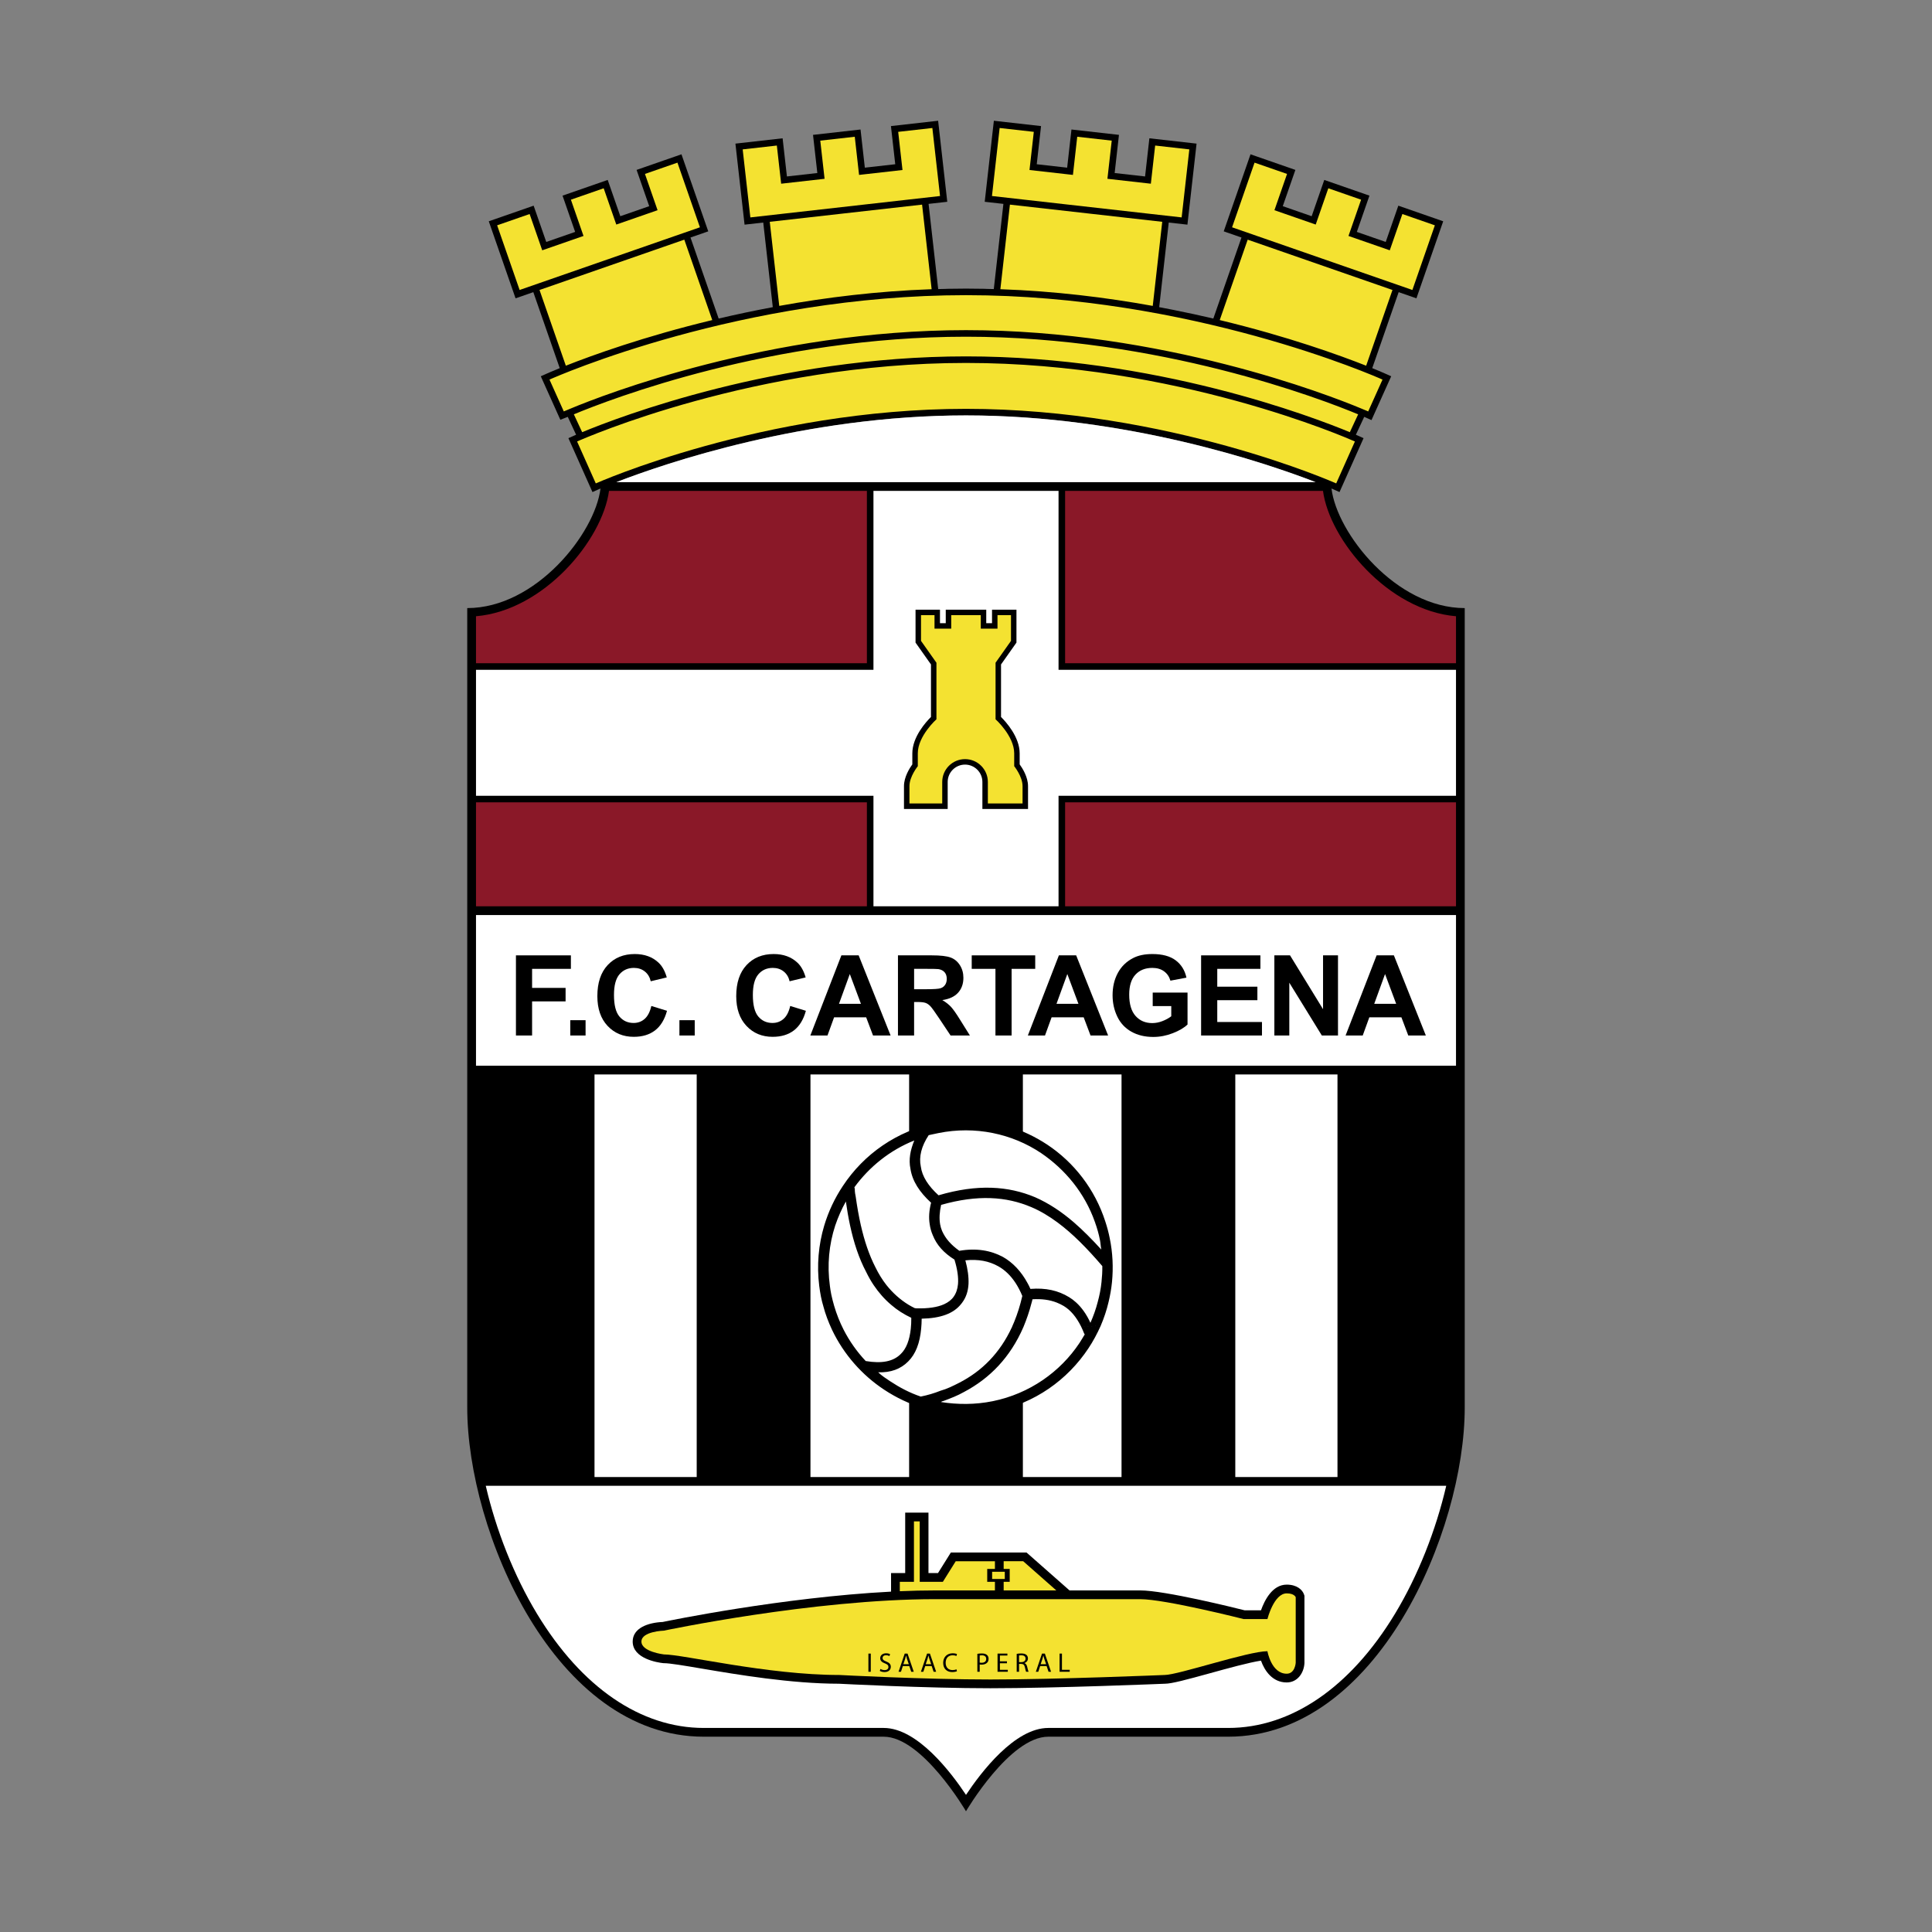 <?xml version="1.0" encoding="UTF-8"?>
<svg data-name="图层_1" xmlns="http://www.w3.org/2000/svg" version="1.1" viewBox="0 0 800 800">
  <rect x="0" y="0" width="800" height="800" fill="#808080" stroke="none"/>
  <!-- Created by @FCLOGO 2025-3-11 GMT+8 14:45:57 . https://fclogo.top/ -->
<!-- FOR PERSONAL USE ONLY NOT FOR COMMERCIAL USE -->
  <path d="M551.348,202.287c.509.218.797.344.838.362l2.479,1.104,9.96-22.32-2.479-1.107c-.123-.052-.366-.161-.706-.309l3.449-7.406.103.043,2.913,1.302,8.161-18.149-2.489-1.108c-.441-.199-2.281-1.009-5.357-2.258l10.94-31.469,7.351,2.557,11.091-31.901-18.583-6.462s-3.994,11.494-5.219,15.021c-3.052-1.059-8.911-3.097-11.964-4.159,1.227-3.527,5.221-15.019,5.221-15.019l-18.704-6.502s-3.995,11.491-5.221,15.021c-3.053-1.062-8.912-3.098-11.962-4.159,1.225-3.529,5.221-15.018,5.221-15.018l-18.581-6.46-.89,2.565-10.199,29.338,7.352,2.555-11.661,33.551c-5.213-1.225-10.667-2.405-16.296-3.531-.162-.033-.321-.064-.484-.097-1.752-.348-3.524-.689-5.315-1.025-.108-.019-.211-.039-.317-.06.002-.029,3.951-35.035,3.951-35.035.605.068,7.735.871,7.735.871l3.786-33.554-19.538-2.205s-1.365,12.092-1.783,15.8c-3.211-.362-9.384-1.058-12.595-1.419.42-3.708,1.783-15.801,1.783-15.801l-19.67-2.22s-1.365,12.095-1.783,15.802c-3.208-.361-9.384-1.06-12.594-1.421.42-3.71,1.783-15.801,1.783-15.801l-19.536-2.205-3.788,33.553s7.13.805,7.737.873c0,0-3.975,35.236-3.98,35.272-1.128-.033-2.264-.055-3.397-.08l-.29-.029c-.564-.012-1.135-.01-1.702-.02-1.147-.019-2.304-.025-3.461-.035-.888-.008-1.769-.029-2.66-.029-.892,0-1.774.022-2.662.029-1.155.009-2.314.015-3.461.035-.566.01-1.137.008-1.701.02l-.29.029c-1.132.025-2.267.046-3.395.08-.006-.037-3.98-35.272-3.98-35.272.606-.068,7.735-.873,7.735-.873l-3.786-33.553-19.537,2.205s1.364,12.091,1.782,15.801c-3.208.361-9.384,1.06-12.593,1.421-.419-3.708-1.782-15.802-1.782-15.802l-19.672,2.22s1.364,12.093,1.784,15.801c-3.209.361-9.386,1.058-12.592,1.419-.419-3.708-1.785-15.8-1.785-15.8l-19.538,2.205,3.785,33.554s7.131-.803,7.735-.871c0,0,3.95,35.004,3.954,35.033-.161.031-.317.062-.476.093-1.679.315-3.342.635-4.988.961-.319.064-.633.126-.949.191-1.663.333-3.313.669-4.942,1.011-.216.047-.429.094-.646.14-3.552.755-7.04,1.527-10.414,2.32l-11.662-33.551,7.354-2.555-11.091-31.903-2.565.893-16.015,5.567s3.995,11.489,5.221,15.018c-3.052,1.062-8.911,3.098-11.964,4.159-1.224-3.529-5.219-15.021-5.219-15.021l-18.705,6.502s3.995,11.492,5.22,15.019c-3.051,1.062-8.911,3.1-11.963,4.159-1.225-3.527-5.221-15.021-5.221-15.021l-18.579,6.462,11.09,31.901,7.353-2.557,10.939,31.469c-3.076,1.248-4.915,2.059-5.358,2.258l-2.487,1.108,8.099,18.013,2.921-1.147.155-.062,3.447,7.406c-.338.148-.581.257-.702.309l-2.48,1.107,9.959,22.32,2.481-1.104c.04-.018.328-.144.838-.362-2.236,18.572-26.761,49.512-55.172,49.512v331.071c0,51.096,36.193,136.26,97.939,136.26h74.515c15.97,0,34.066,30.871,34.066,30.871,0,0,18.095-30.871,34.065-30.871h74.515c61.748,0,97.94-85.164,97.94-136.26V251.798c-28.41,0-52.938-30.942-55.172-49.512M255.228,199.635c12.484-4.826,39.804-14.409,74.854-20.918.004,0,.008-.002.014-.002,5.236-.973,10.645-1.877,16.203-2.686.046-.006.091-.011.137-.019,3.671-.533,7.408-1.025,11.203-1.466.044-.006.088-.011.133-.016,1.895-.222,3.805-.429,5.728-.624.03-.004.061-.006.09-.01,3.824-.387,7.703-.721,11.629-.995.122-.009.246-.019.369-.027,3.925-.273,7.895-.486,11.905-.63.043-.002.088-.004.131-.006,1.978-.07,3.967-.125,5.967-.162.132-.004.266-.004.398-.008,1.997-.035,4-.054,6.012-.054s4.016.019,6.01.054c.135.004.269.004.401.008,1.997.037,3.988.092,5.964.162.046.002.089.004.136.006,4.007.144,7.974.358,11.898.63.126.008.253.017.379.027,3.92.274,7.793.609,11.612.994.035.004.072.008.107.012,1.919.195,3.823.402,5.715.622.051.006.103.012.154.018,3.784.443,7.511.933,11.172,1.464.055.01.113.015.168.023,5.545.809,10.943,1.709,16.168,2.68.019.004.041.008.059.011,35.037,6.508,62.347,16.086,74.828,20.912H255.228Z"/>
  <path d="M201.144,615.23c4.272,18.412,11.709,37.305,21.248,53.054,18.448,30.452,42.962,47.225,69.027,47.225h74.515c13.911,0,27.889,18.41,34.066,27.709,6.178-9.3,20.154-27.709,34.065-27.709h74.515c26.067,0,50.579-16.774,69.028-47.225,9.537-15.75,16.975-34.642,21.249-53.054H201.144Z" style="fill: #fff;"/>
  <path d="M539.963,660.233c-.628-1.881-2.88-4.072-7.162-4.072-5.975,0-9.215,6.582-10.655,10.644h-6.726c-3.861-.972-33.084-8.249-43.297-8.249h-29.254l-17.815-15.703h-31.319s-3.958,6.337-5.322,8.517h-3.953v-25.018h-9.638v25.018h-5.854v7.689c-45.005,2.343-92.204,12.072-94.571,12.568-6.08.262-12.415,2.506-12.415,8.113,0,7.128,10.432,8.684,12.523,8.919l.205.026h.205c2.42,0,8.563,1.039,15.677,2.244,14.707,2.489,36.912,6.247,56.815,6.267.62.032,35.617,1.869,62.704,1.869,27.175,0,71.828-1.849,72.275-1.869h.008c2.742,0,8.944-1.67,18.821-4.392,7.264-2.005,15.938-4.391,20.93-5.168,1.528,4.268,4.805,9.03,10.655,9.03,4.511,0,7.107-3.986,7.34-7.928l.006-.109v-27.841l-.184-.556Z"/>
  <path d="M265.603,679.741c0-4.258,9.313-4.525,9.313-4.525,0,0,61.744-13.039,112.309-13.039h84.897c10.38,0,42.848,8.248,42.848,8.248h9.845s2.662-10.644,7.986-10.644c3.193,0,3.728,1.598,3.728,1.598v27.145s-.271,4.524-3.728,4.524c-6.388,0-7.986-9.316-7.986-9.316-7.984,0-36.991,9.845-42.579,9.845,0,0-44.711,1.865-72.123,1.865s-62.542-1.865-62.542-1.865c-29.806,0-64.669-8.515-72.655-8.515,0,0-9.313-1.062-9.313-5.322M387.226,658.556h24.752v-3.563h-3.193v-5.326h3.193v-3.193h-16.235l-5.324,8.52h-9.581v-25.021h-2.395v25.021h-5.854v3.896c4.942-.214,9.841-.333,14.637-.333ZM416.063,650.831h-5.245v2.995h5.245v-2.995ZM423.687,646.473h-8.091v3.193h2.502v5.326h-2.502v3.563h21.795l-13.705-12.083Z" style="fill: #f4e231;"/>
  <path d="M374.052,689.118l.738-2.18c.145-.458.268-.928.369-1.364h.034c.112.436.224.883.38,1.375l.748,2.168h-2.269ZM376.522,689.878l.805,2.369h1.04l-2.571-7.534h-1.173l-2.56,7.534h1.006l.783-2.369h2.671ZM364.316,691.879c.402.268,1.196.492,1.923.492,1.777,0,2.626-1.017,2.626-2.179,0-1.107-.637-1.71-1.911-2.214-1.04-.402-1.498-.749-1.498-1.453,0-.514.391-1.129,1.42-1.129.682,0,1.185.212,1.419.358l.269-.794c-.324-.19-.894-.369-1.654-.369-1.465,0-2.437.871-2.437,2.045,0,1.051.76,1.699,1.989,2.146,1.018.38,1.42.794,1.42,1.487,0,.771-.581,1.286-1.576,1.286-.67,0-1.296-.213-1.732-.492l-.257.816ZM359.588,684.714v7.534h.984v-7.534h-.984Z"/>
  <path d="M383.318,689.118l.738-2.18c.145-.458.268-.928.369-1.364h.034c.112.436.224.883.38,1.375l.749,2.168h-2.269ZM385.788,689.878l.805,2.369h1.04l-2.571-7.534h-1.173l-2.56,7.534h1.006l.783-2.369h2.671Z"/>
  <path d="M416.964,687.911h-2.917v-2.381h3.096v-.816h-4.08v7.534h4.247v-.816h-3.264v-2.716h2.917v-.805ZM405.675,685.508c.168-.034.492-.078.916-.078,1.073,0,1.778.481,1.778,1.486,0,1.017-.705,1.599-1.889,1.599-.313,0-.593-.023-.805-.078v-2.928ZM404.702,692.248h.973v-3.018c.223.056.492.067.782.067.95,0,1.789-.279,2.303-.827.391-.391.592-.928.592-1.61,0-.67-.257-1.218-.67-1.576-.447-.402-1.151-.626-2.113-.626-.783,0-1.397.067-1.867.157v7.433ZM396.06,691.231c-.391.19-.995.312-1.598.312-1.822,0-2.884-1.173-2.884-3.029,0-1.979,1.173-3.108,2.939-3.108.626,0,1.151.134,1.509.313l.246-.794c-.257-.134-.86-.335-1.789-.335-2.336,0-3.934,1.587-3.934,3.957,0,2.481,1.587,3.822,3.711,3.822.917,0,1.643-.178,1.99-.358l-.19-.782Z"/>
  <path d="M421.969,685.508c.168-.045.492-.09.961-.09,1.028,0,1.732.425,1.732,1.397,0,.861-.66,1.431-1.699,1.431h-.994v-2.738ZM420.996,692.248h.973v-3.264h.916c.884.034,1.297.425,1.52,1.465.201.939.369,1.587.492,1.8h1.006c-.146-.29-.324-1.017-.57-2.068-.19-.782-.537-1.319-1.107-1.52v-.034c.783-.268,1.419-.927,1.419-1.911,0-.593-.223-1.107-.592-1.431-.47-.425-1.151-.626-2.191-.626-.66,0-1.375.067-1.867.168v7.422Z"/>
  <path d="M430.911,689.118l.738-2.18c.145-.458.269-.928.369-1.364h.034c.112.436.224.883.38,1.375l.749,2.168h-2.269ZM433.38,689.878l.805,2.369h1.04l-2.571-7.534h-1.173l-2.56,7.534h1.006l.783-2.369h2.671Z"/>
  <polygon points="438.747 692.248 442.95 692.248 442.95 691.432 439.731 691.432 439.731 684.714 438.747 684.714 438.747 692.248"/>
  <path d="M288.49,611.61h-42.316v-166.703h42.316v166.703ZM335.596,444.907v166.703h40.852v-166.703h-40.852ZM464.404,444.907h-40.853v166.703h40.853v-166.703ZM511.51,444.907v166.703h42.313v-166.703h-42.313Z" style="fill: #fff;"/>
  <path d="M388.172,467.07c31.833-6.454,62.988,14.237,69.446,46.072,6.393,31.568-14.249,62.716-46.132,69.171-31.831,6.458-62.987-14.237-69.385-45.856-6.452-31.782,14.192-62.932,46.071-69.387" style="fill: #fff; fill-rule: evenodd;"/>
  <path d="M455.736,549.079c-1.439,3.202-3.098,6.306-5.021,9.197-8.734,13.197-22.355,22.845-38.774,26.159-3.761.795-7.474,1.17-11.19,1.222l-.371.004c-12.375.123-24.273-3.584-34.302-10.241-9.059-5.979-16.672-14.533-21.546-24.766l4.781-.068c2.458,4.799,5.548,9.162,9.162,12.991,6.652,1.128,11.421.21,14.51-2.919,2.252-2.152,3.639-5.677,4.154-10.468l4.3-.058c-.549,6.063-2.29,10.552-5.383,13.62-3.09,3.124-7.207,4.667-12.417,4.481,1.511,1.462,3.223,2.559,4.94,3.702,4.021,2.648,8.142,4.82,12.68,6.351,2.86-.57,5.662-1.408,8.145-2.402,2.806-.781,5.281-2.038,7.76-3.298,9.388-4.804,16.876-12.294,21.825-22.985l4.777-.072c-5.452,12.561-13.936,21.231-24.58,26.853-2.689,1.528-5.436,2.578-8.394,3.682-.267.056-.745.166-1.165.49,6.924,1.073,14.095,1.132,21.455-.358,15.204-3.088,27.977-12.133,35.935-24.142.778-1.129,1.505-2.524,2.232-3.648l-.212.057c-.443-1.161-.937-2.273-1.427-3.273l8.124-.111ZM459.045,539.092c-.797,3.412-1.925,6.778-3.309,9.986l-8.124.111c-1.915-3.801-4.233-6.636-7.13-8.398-.912-.518-1.877-1.037-2.839-1.396l7.918-.107c2.363,2.139,4.373,4.985,5.96,8.462,1.232-2.778,2.259-5.665,3.012-8.595l4.513-.064ZM344.532,550.654c-1.479-3.162-2.745-6.44-3.641-9.882l4.51-.061c1.005,3.436,2.325,6.763,3.912,9.874l-4.781.068ZM423.767,549.528l-4.777.072c1.386-3.051,2.611-6.411,3.576-9.989l4.565-.062c-.906,3.57-2.081,6.879-3.364,9.979ZM381.44,550.131l-4.3.058c.143-1.383.225-2.921.202-4.513-3.047-1.443-5.834-3.208-8.257-5.307l7.118-.095c.857.514,1.712.982,2.569,1.392l.798.096c4.782.097,8.543-.439,11.341-1.699l7.064-.101c-3.129,3.975-8.52,5.911-16.326,6.075-.034,1.437-.067,2.819-.21,4.095ZM460.463,530.789c-.274,2.763-.766,5.588-1.418,8.303l-4.513.064c.758-2.718,1.301-5.54,1.581-8.308l4.35-.059ZM340.891,540.772c-.393-1.264-.676-2.538-.958-3.86-.288-1.485-.523-2.971-.702-4.404l4.406-.058c.124,1.166.353,2.386.583,3.605.34,1.592.736,3.123,1.182,4.657l-4.51.061ZM445.56,539.288l-7.918.107c-2.987-1.179-6.236-1.61-10.113-1.392-.096.531-.251,1.009-.399,1.546l-4.565.062c.248-.956.498-1.969.752-2.981-.828-2.006-1.752-3.751-2.73-5.277l4.885-.066c.433.735.82,1.575,1.203,2.425,6.316-.515,11.482.634,16.038,3.434,1.015.626,1.929,1.303,2.847,2.143ZM397.976,539.961l-7.064.101c1.69-.766,3.055-1.797,3.99-3.136.991-1.396,1.604-3.156,1.787-5.233l4.355-.062c-.169,3.084-1.034,5.649-2.654,7.798-.154.21-.257.371-.414.532ZM376.204,540.274l-7.118.095c-2.794-2.347-5.225-5.123-7.285-8.18l5.255-.074c2.595,3.257,5.663,6.025,9.148,8.159ZM457.725,505.916c.725,2.219,1.34,4.492,1.798,6.827,1.252,6.094,1.502,12.139.939,18.046l-4.35.059c.237-2.18.366-4.362.334-6.588-6.265-7.296-12.25-13.424-18.534-18.064l6.697-.095c3.819,3.292,7.587,7.12,11.418,11.312-.284-1.433-.303-2.65-.531-3.818-.515-2.651-1.245-5.186-2.127-7.617l4.355-.062ZM339.23,532.508c-1.077-8.585-.296-17.096,2.037-24.936l4.566-.064c-2.546,7.789-3.382,16.3-2.196,24.941l-4.406.058ZM425.473,531.287l-4.885.066c-2.011-3.101-4.435-5.458-7.22-7.014-3.906-2.174-8.273-3.015-13.63-2.462,1.009,3.704,1.423,6.938,1.306,9.753l-4.355.062c.225-2.763-.249-6.154-1.472-10.122-4.501-2.802-7.417-6.16-8.96-10.071-.66-1.479-1.054-2.959-1.286-4.548l4.304-.062c.171,1.006.453,1.958.836,2.856,1.425,3.164,3.64,5.682,7.128,8.185,7.154-1.218,13.067-.136,18.093,2.558,4.07,2.33,7.521,5.95,10.141,10.798ZM367.056,532.115l-5.255.074c-1.143-1.68-2.179-3.525-3.104-5.425-3.06-5.748-5.172-12.246-6.704-19.347l4.464-.06c1.47,6.455,3.411,12.275,6.035,17.389,1.314,2.691,2.833,5.166,4.564,7.37ZM387.72,464.95h0c3.758-.795,7.522-1.169,11.187-1.227l.375-.002c12.376-.122,24.267,3.587,34.351,10.243,11.046,7.331,19.758,18.414,24.091,31.951l-4.355.062c-4.206-11.949-12.258-21.712-22.291-28.523-11.956-8.011-27.247-11.353-42.505-8.269-1.374.288-2.802.574-4.018.855-3.018,4.558-4.126,8.981-3.268,13.005.537,4.083,3.088,8.028,7.338,11.902,16.133-4.744,28.893-3.865,40.007.811,5.721,2.52,10.922,6.005,15.978,10.343l-6.697.095c-3.537-2.606-7.13-4.784-10.924-6.376-10.309-4.369-22.116-5.209-37.298-.902-.65,2.928-.825,5.585-.416,7.972l-4.304.062c-.464-2.81-.238-5.734.568-8.934-4.849-4.443-7.78-9.022-8.544-14.059-.798-3.813-.056-7.702,1.587-11.711-10.089,4.023-18.596,10.889-24.797,19.371l.055.214s.059.259.114.476c-.035,1.225.248,2.648.364,3.127.59,4.188,1.287,8.162,2.138,11.921l-4.464.06c-.682-3.177-1.26-6.512-1.736-9.907-1.76,3.16-3.251,6.528-4.424,9.999l-4.566.064c1.773-5.922,4.403-11.482,7.731-16.469,8.684-13.193,22.355-22.841,38.722-26.153Z" style="fill-rule: evenodd;"/>
  <path d="M602.899,378.905H197.102v62.38h405.797v-62.38" style="fill: #fff;"/>
  <polygon points="213.64 428.778 213.64 395.594 236.394 395.594 236.394 401.182 220.326 401.182 220.326 409.067 234.198 409.067 234.198 414.653 220.326 414.653 220.326 428.778 213.64 428.778"/>
  <rect x="236.138" y="422.439" width="6.337" height="6.339"/>
  <path d="M269.706,416.551l6.488,1.995c-.995,3.648-2.647,6.355-4.958,8.126-2.311,1.767-5.244,2.654-8.797,2.654-4.397,0-8.012-1.503-10.842-4.511-2.831-3.008-4.245-7.119-4.245-12.335,0-5.518,1.421-9.804,4.266-12.856,2.845-3.053,6.585-4.577,11.221-4.577,4.049,0,7.337,1.194,9.867,3.587,1.506,1.414,2.635,3.444,3.388,6.092l-6.636,1.597c-.392-1.712-1.208-3.062-2.448-4.052-1.24-.99-2.747-1.485-4.521-1.485-2.449,0-4.439.878-5.965,2.64-1.524,1.762-2.287,4.615-2.287,8.558,0,4.184.752,7.165,2.257,8.942,1.506,1.775,3.463,2.662,5.872,2.662,1.776,0,3.305-.562,4.583-1.695,1.28-1.13,2.198-2.909,2.756-5.34"/>
  <rect x="281.334" y="422.439" width="6.336" height="6.339"/>
  <path d="M327.211,416.551l6.487,1.995c-.994,3.648-2.647,6.355-4.96,8.126-2.311,1.767-5.242,2.654-8.795,2.654-4.398,0-8.011-1.503-10.841-4.511-2.832-3.008-4.246-7.119-4.246-12.335,0-5.518,1.423-9.804,4.266-12.856,2.845-3.053,6.585-4.577,11.221-4.577,4.05,0,7.338,1.194,9.867,3.587,1.505,1.414,2.634,3.444,3.388,6.092l-6.637,1.597c-.392-1.712-1.208-3.062-2.448-4.052-1.238-.99-2.746-1.485-4.519-1.485-2.452,0-4.44.878-5.964,2.64-1.526,1.762-2.289,4.615-2.289,8.558,0,4.184.752,7.165,2.258,8.942,1.505,1.775,3.463,2.662,5.872,2.662,1.776,0,3.305-.562,4.584-1.695,1.28-1.13,2.199-2.909,2.755-5.34"/>
  <path d="M368.781,428.778h-7.279l-2.846-7.535h-13.274l-2.737,7.535h-7.098l12.851-33.184h7.154l13.229,33.184ZM356.492,415.653l-4.604-12.326-4.477,12.326h9.081Z"/>
  <path d="M371.826,428.778v-33.184h14.078c3.54,0,6.113.298,7.719.892,1.604.597,2.889,1.655,3.854,3.178.962,1.522,1.446,3.266,1.446,5.225,0,2.487-.731,4.54-2.191,6.162-1.455,1.62-3.635,2.641-6.538,3.063,1.443.848,2.633,1.777,3.576,2.786.939,1.017,2.205,2.814,3.798,5.398l4.05,6.481h-8.005l-4.816-7.228c-1.722-2.584-2.9-4.213-3.534-4.888-.635-.671-1.307-1.134-2.016-1.385-.711-.249-1.834-.374-3.376-.374h-1.36v13.874h-6.686ZM378.511,409.615h4.954c3.21,0,5.214-.136,6.016-.409.797-.272,1.423-.741,1.874-1.406.453-.663.681-1.495.681-2.492,0-1.118-.299-2.022-.895-2.711-.595-.686-1.435-1.12-2.522-1.303-.541-.076-2.171-.113-4.883-.113h-5.225v8.433Z"/>
  <polygon points="412.196 428.778 412.196 401.182 402.369 401.182 402.369 395.594 428.663 395.594 428.663 401.182 418.885 401.182 418.885 428.778 412.196 428.778"/>
  <path d="M458.847,428.778h-7.278l-2.845-7.535h-13.278l-2.736,7.535h-7.097l12.848-33.184h7.156l13.23,33.184ZM446.558,415.653l-4.605-12.326-4.476,12.326h9.081Z"/>
  <path d="M477.313,416.6v-5.588h14.42v13.216c-1.404,1.359-3.44,2.559-6.104,3.595-2.664,1.035-5.363,1.552-8.093,1.552-3.469,0-6.496-.727-9.079-2.188-2.578-1.456-4.519-3.537-5.815-6.247-1.299-2.711-1.948-5.658-1.948-8.841,0-3.462.723-6.534,2.172-9.219,1.447-2.685,3.566-4.747,6.358-6.181,2.124-1.103,4.774-1.653,7.941-1.653,4.118,0,7.334.865,9.648,2.598,2.316,1.733,3.804,4.125,4.468,7.179l-6.636,1.248c-.469-1.634-1.348-2.925-2.639-3.868-1.293-.947-2.905-1.419-4.84-1.419-2.93,0-5.264.925-6.992,2.782-1.73,1.855-2.594,4.609-2.594,8.26,0,3.936.877,6.891,2.633,8.857,1.756,1.97,4.056,2.954,6.901,2.954,1.41,0,2.819-.272,4.237-.827,1.414-.55,2.627-1.217,3.646-2.002v-4.208h-7.684Z"/>
  <polygon points="497.353 428.778 497.353 395.594 521.905 395.594 521.905 401.182 504.042 401.182 504.042 408.565 520.659 408.565 520.659 414.156 504.042 414.156 504.042 423.189 522.555 423.189 522.555 428.778 497.353 428.778"/>
  <polygon points="527.686 428.778 527.686 395.594 534.171 395.594 547.846 417.889 547.846 395.594 554.035 395.594 554.035 428.778 547.344 428.778 533.875 406.912 533.875 428.778 527.686 428.778"/>
  <path d="M590.413,428.778h-7.278l-2.845-7.535h-13.277l-2.738,7.535h-7.096l12.849-33.184h7.153l13.23,33.184ZM578.123,415.653l-4.603-12.326-4.478,12.326h9.08Z"/>
  <path d="M358.962,375.284h-161.86v-43.058h161.86v43.058M441.038,332.226v43.058h161.861v-43.058h-161.861ZM358.962,274.63v-71.373h-106.786c-2.697,20.281-26.921,49.541-55.075,51.917v19.456h161.86ZM441.038,274.63h161.861v-19.456c-28.156-2.376-52.377-31.636-55.076-51.917h-106.785v71.373Z" style="fill: #8a1828;"/>
  <path d="M438.321,277.346v-74.089h-76.643v74.089h-164.576v52.164h164.576v45.774h76.643v-45.774h164.578v-52.164h-164.578ZM425.683,334.966h-18.896v-11.178c0-3.961-3.224-7.185-7.185-7.185-3.963,0-7.185,3.224-7.185,7.185v11.178h-18.099v-9.448c0-3.825,2.375-7.513,3.459-9.006v-4.568c0-6.8,5.674-13.03,7.719-15.06v-21.746c-.725-1.027-6.389-9.05-6.389-9.05v-13.625h10.117v5.589h2.392v-5.589h16.767v5.589h2.394v-5.589h10.115v13.625s-5.662,8.023-6.388,9.05v21.746c2.046,2.03,7.718,8.26,7.718,15.06v4.568c1.085,1.493,3.462,5.181,3.462,9.006v9.448Z" style="fill: #fff;"/>
  <path d="M419.96,317.268v-5.324c0-7.185-7.719-14.105-7.719-14.105v-23.419l6.388-9.049v-10.644h-5.588v5.588h-6.92v-5.588h-12.241v5.588h-6.918v-5.588h-5.59v10.644l6.387,9.049v23.419s-7.718,6.92-7.718,14.105v5.324s-3.459,4.258-3.459,8.25v7.185h13.572v-8.915c0-5.219,4.231-9.448,9.448-9.448s9.446,4.229,9.446,9.448v8.915h14.371v-7.185c0-3.992-3.459-8.25-3.459-8.25" style="fill: #f4e231;"/>
  <path d="M400,172.012c-66.837,0-124.797,19.899-144.772,27.622h289.542c-19.973-7.723-77.933-27.622-144.769-27.622" style="fill: #fff;"/>
  <path d="M246.707,200.168l-7.745-17.36c2.977-1.329,73.893-32.521,161.038-32.521s158.062,31.192,161.039,32.521l-7.749,17.36s-69.193-30.872-153.29-30.872-153.293,30.872-153.293,30.872M400,147.572c78.404,0,143.811,25.107,158.937,31.386l3.442-7.391c-15.101-6.287-82.124-32.144-162.379-32.144s-147.278,25.857-162.38,32.144l3.439,7.391c15.129-6.277,80.535-31.386,158.941-31.386ZM400,122.222c-93.035,0-169.271,33.529-172.47,34.956l5.921,13.17.511-.202,2.614-1.087c12.982-5.402,81.874-32.352,163.424-32.352s150.44,26.95,163.423,32.352l2.614,1.087.501.225,5.931-13.193c-3.199-1.427-79.433-34.956-172.469-34.956ZM294.931,132.532l-11.573-33.297-59.954,20.84,10.899,31.354c10.912-4.311,32.397-12.096,60.628-18.898ZM267.065,72.023l5.221,15.019-17.093,5.942-5.221-15.019-13.574,4.719,5.22,15.019-17.092,5.942-5.221-15.021-13.449,4.676,9.306,26.771,74.66-25.953-9.307-26.771-13.45,4.675ZM385.767,119.757l-3.952-35.027-63.073,7.115,3.929,34.823c19.35-3.508,40.653-6.127,63.095-6.911ZM371.922,54.595l1.781,15.801-17.983,2.03-1.781-15.803-14.281,1.612,1.783,15.801-17.982,2.03-1.785-15.801-14.148,1.596,3.179,28.164,78.542-8.861-3.177-28.164-14.148,1.595ZM477.329,126.668l3.928-34.823-63.072-7.115-3.953,35.027c22.441.784,43.746,3.403,63.097,6.911ZM413.93,53l-3.179,28.164,78.546,8.861,3.177-28.164-14.15-1.596-1.783,15.801-17.982-2.03,1.783-15.801-14.282-1.612-1.783,15.803-17.982-2.03,1.783-15.801-14.148-1.595ZM565.696,151.43l10.899-31.354-59.955-20.84-11.572,33.297c28.232,6.801,49.715,14.587,60.628,18.898ZM519.483,67.348l-9.306,26.771,74.662,25.953,9.306-26.771-13.449-4.676-5.223,15.021-17.094-5.942,5.221-15.019-13.574-4.719-5.219,15.019-17.093-5.942,5.221-15.019-13.451-4.675Z" style="fill: #f4e231;"/>
</svg>